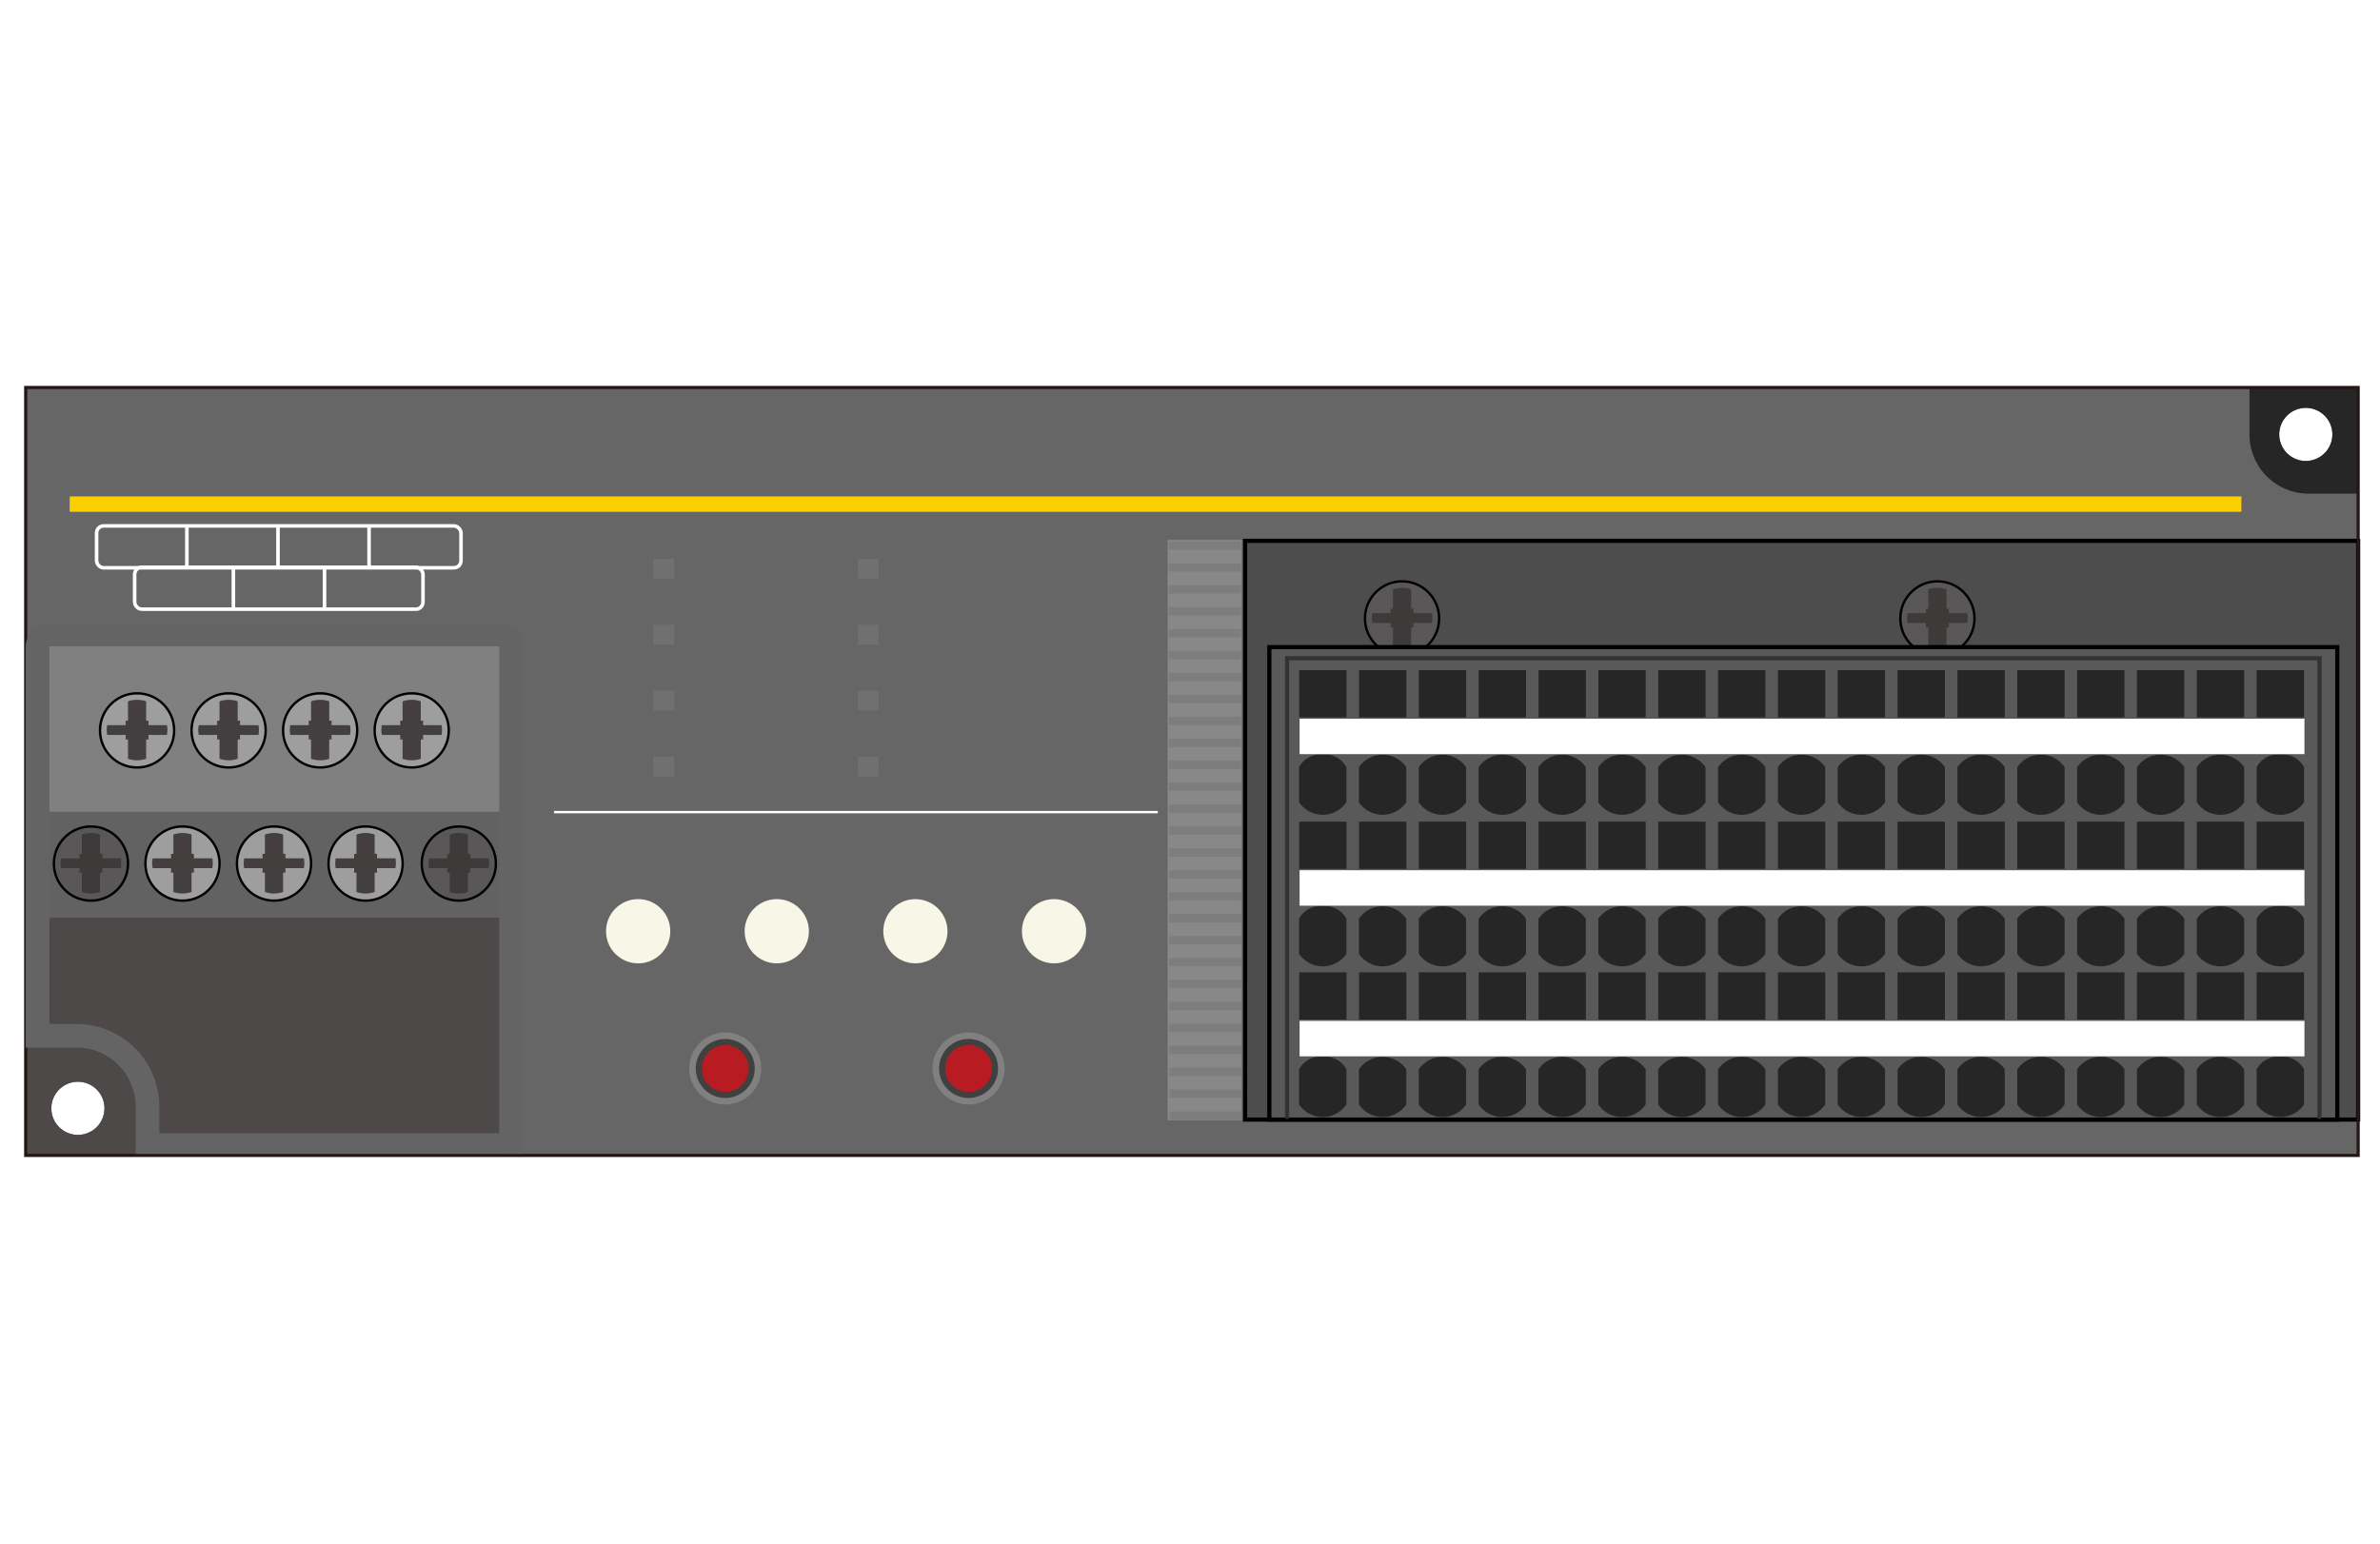 <svg xmlns="http://www.w3.org/2000/svg" width="74" height="48" viewBox="0 0 74 48"><title>cc-link_safety_rio_stb</title><rect width="74" height="48" fill="#fff"/><path d="M0.799,35.928H73.32l0.001-23.879H0.799v23.879ZM71.695,12.678a0.826,0.826,0,1,1-.828.826A0.828,0.828,0,0,1,71.695,12.678ZM2.422,33.637a0.826,0.826,0,1,1-.828.826A0.827,0.827,0,0,1,2.422,33.637Z" fill="#666"/><rect x="20.316" y="17.379" width="0.649" height="0.614" fill="#717071"/><rect x="20.316" y="19.429" width="0.649" height="0.613" fill="#717071"/><rect x="20.316" y="21.48" width="0.649" height="0.613" fill="#717071"/><rect x="20.316" y="23.53" width="0.649" height="0.614" fill="#717071"/><rect x="26.671" y="17.379" width="0.649" height="0.614" fill="#717071"/><rect x="26.671" y="19.429" width="0.649" height="0.613" fill="#717071"/><rect x="26.671" y="21.48" width="0.649" height="0.613" fill="#717071"/><rect x="26.671" y="23.53" width="0.649" height="0.614" fill="#717071"/><path d="M0.799,28.179v7.749H15.577V28.179H0.799ZM2.422,35.29a0.826,0.826,0,1,1,.828-0.826A0.827,0.827,0,0,1,2.422,35.29Z" fill="#4c4948"/><rect x="38.712" y="16.817" width="34.608" height="17.997" fill="#4d4d4d" stroke="#000" stroke-width="0.13"/><path d="M73.321,12.049h-3.379v1.464a1.838,1.838,0,0,0,1.84,1.837h1.538Zm-1.63,2.288a0.826,0.826,0,1,1,.828-0.826A0.827,0.827,0,0,1,71.692,14.336Z" fill="#262626"/><rect x="1.502" y="25.232" width="14.058" height="3.306" fill="#636262"/><rect x="1.502" y="20.071" width="14.058" height="5.168" fill="#808081"/><circle cx="4.262" cy="22.712" r="1.153" fill="#9e9e9f" stroke="#000" stroke-width="0.074"/><rect x="2.167" y="15.436" width="67.524" height="0.478" fill="#fccf00"/><line x1="17.226" y1="25.253" x2="35.998" y2="25.253" fill="none" stroke="#fff" stroke-width="0.074"/><circle cx="19.842" cy="28.957" r="0.999" fill="#f8f6e7"/><circle cx="24.152" cy="28.957" r="0.999" fill="#f8f6e7"/><circle cx="28.462" cy="28.957" r="0.998" fill="#f8f6e7"/><circle cx="32.772" cy="28.957" r="0.999" fill="#f8f6e7"/><circle cx="22.55" cy="33.225" r="1.019" fill="#404040" stroke="gray" stroke-width="0.203"/><circle cx="22.55" cy="33.225" r="0.728" fill="#b81c22"/><circle cx="30.115" cy="33.225" r="1.019" fill="#404040" stroke="gray" stroke-width="0.203"/><circle cx="30.115" cy="33.225" r="0.728" fill="#b81c22"/><rect x="36.305" y="16.788" width="2.305" height="18.049" fill="#888"/><line x1="36.334" y1="16.963" x2="38.58" y2="16.963" fill="none" stroke="#7d7d7d" stroke-width="0.26"/><line x1="36.335" y1="17.645" x2="38.582" y2="17.645" fill="none" stroke="#7d7d7d" stroke-width="0.26"/><line x1="36.336" y1="18.327" x2="38.583" y2="18.327" fill="none" stroke="#7d7d7d" stroke-width="0.26"/><line x1="36.337" y1="19.008" x2="38.584" y2="19.008" fill="none" stroke="#7d7d7d" stroke-width="0.26"/><line x1="36.338" y1="19.69" x2="38.585" y2="19.69" fill="none" stroke="#7d7d7d" stroke-width="0.26"/><line x1="36.34" y1="20.372" x2="38.586" y2="20.372" fill="none" stroke="#7d7d7d" stroke-width="0.26"/><line x1="36.341" y1="21.054" x2="38.587" y2="21.054" fill="none" stroke="#7d7d7d" stroke-width="0.26"/><line x1="36.342" y1="21.736" x2="38.588" y2="21.736" fill="none" stroke="#7d7d7d" stroke-width="0.26"/><line x1="36.343" y1="22.418" x2="38.589" y2="22.418" fill="none" stroke="#7d7d7d" stroke-width="0.26"/><line x1="36.344" y1="23.1" x2="38.591" y2="23.1" fill="none" stroke="#7d7d7d" stroke-width="0.26"/><line x1="36.345" y1="23.781" x2="38.592" y2="23.781" fill="none" stroke="#7d7d7d" stroke-width="0.26"/><line x1="36.346" y1="24.463" x2="38.593" y2="24.463" fill="none" stroke="#7d7d7d" stroke-width="0.26"/><line x1="36.347" y1="25.145" x2="38.594" y2="25.145" fill="none" stroke="#7d7d7d" stroke-width="0.26"/><line x1="36.349" y1="25.827" x2="38.595" y2="25.827" fill="none" stroke="#7d7d7d" stroke-width="0.26"/><line x1="36.35" y1="26.509" x2="38.596" y2="26.509" fill="none" stroke="#7d7d7d" stroke-width="0.26"/><line x1="36.351" y1="27.191" x2="38.597" y2="27.191" fill="none" stroke="#7d7d7d" stroke-width="0.26"/><line x1="36.352" y1="27.873" x2="38.598" y2="27.873" fill="none" stroke="#7d7d7d" stroke-width="0.26"/><line x1="36.353" y1="28.554" x2="38.6" y2="28.554" fill="none" stroke="#7d7d7d" stroke-width="0.26"/><line x1="36.354" y1="29.236" x2="38.601" y2="29.236" fill="none" stroke="#7d7d7d" stroke-width="0.26"/><line x1="36.355" y1="29.918" x2="38.602" y2="29.918" fill="none" stroke="#7d7d7d" stroke-width="0.26"/><line x1="36.356" y1="30.6" x2="38.603" y2="30.6" fill="none" stroke="#7d7d7d" stroke-width="0.26"/><line x1="36.358" y1="31.282" x2="38.604" y2="31.282" fill="none" stroke="#7d7d7d" stroke-width="0.26"/><line x1="36.359" y1="31.964" x2="38.605" y2="31.964" fill="none" stroke="#7d7d7d" stroke-width="0.26"/><line x1="36.36" y1="32.646" x2="38.606" y2="32.646" fill="none" stroke="#7d7d7d" stroke-width="0.26"/><line x1="36.361" y1="33.327" x2="38.607" y2="33.327" fill="none" stroke="#7d7d7d" stroke-width="0.26"/><line x1="36.362" y1="34.009" x2="38.609" y2="34.009" fill="none" stroke="#7d7d7d" stroke-width="0.26"/><line x1="36.363" y1="34.691" x2="38.61" y2="34.691" fill="none" stroke="#7d7d7d" stroke-width="0.26"/><rect x="3.003" y="16.353" width="11.331" height="1.303" rx="0.221" ry="0.221" fill="none" stroke="#fff" stroke-width="0.111"/><rect x="4.186" y="17.639" width="8.966" height="1.303" rx="0.221" ry="0.221" fill="none" stroke="#fff" stroke-width="0.111"/><line x1="5.81" y1="16.335" x2="5.81" y2="17.674" fill="none" stroke="#fff" stroke-width="0.111"/><line x1="8.643" y1="16.335" x2="8.643" y2="17.674" fill="none" stroke="#fff" stroke-width="0.111"/><line x1="11.475" y1="16.335" x2="11.475" y2="17.674" fill="none" stroke="#fff" stroke-width="0.111"/><line x1="7.257" y1="17.674" x2="7.257" y2="18.94" fill="none" stroke="#fff" stroke-width="0.111"/><line x1="10.09" y1="17.674" x2="10.09" y2="18.94" fill="none" stroke="#fff" stroke-width="0.111"/><path d="M4.617,22.409h-0.073V21.809a0.859,0.859,0,0,0-.565 0v0.6H3.906v0.14H3.334a0.761,0.761,0,0,0,0,.305H3.906v0.14H3.979v0.6a0.859,0.859,0,0,0,.565 0V22.994h0.073V22.854H5.189a0.767,0.767,0,0,0,0-.305H4.617V22.409Z" fill="#433f3f"/><circle cx="7.108" cy="22.712" r="1.153" fill="#9e9e9f" stroke="#000" stroke-width="0.074"/><path d="M7.463,22.409H7.39V21.809a0.859,0.859,0,0,0-.565 0v0.6H6.752v0.14H6.181a0.76,0.76,0,0,0,0,.305H6.752v0.14H6.825v0.6a0.859,0.859,0,0,0,.565 0V22.994h0.073V22.854H8.035a0.766,0.766,0,0,0,0-.305H7.463V22.409Z" fill="#433f3f"/><circle cx="9.954" cy="22.712" r="1.153" fill="#9e9e9f" stroke="#000" stroke-width="0.074"/><path d="M10.31,22.409h-0.073V21.809a0.859,0.859,0,0,0-.565 0v0.6H9.598v0.14H9.027a0.76,0.76,0,0,0,0,.305H9.598v0.14H9.671v0.6a0.859,0.859,0,0,0,.565 0V22.994h0.073V22.854h0.572a0.766,0.766,0,0,0,0-.305H10.31V22.409Z" fill="#433f3f"/><circle cx="12.801" cy="22.712" r="1.153" fill="#9e9e9f" stroke="#000" stroke-width="0.074"/><path d="M13.156,22.409H13.083V21.809a0.859,0.859,0,0,0-.565 0v0.6H12.445v0.14H11.873a0.761,0.761,0,0,0,0,.305h0.572v0.14h0.073v0.6a0.859,0.859,0,0,0,.565 0V22.994h0.073V22.854h0.572a0.766,0.766,0,0,0,0-.305H13.156V22.409Z" fill="#433f3f"/><circle cx="14.266" cy="26.853" r="1.153" fill="#595757" stroke="#000" stroke-width="0.074"/><path d="M14.622,26.55h-0.073V25.95a0.859,0.859,0,0,0-.565 0v0.601H13.91v0.14H13.339a0.76,0.76,0,0,0,0,.305h0.572v0.14h0.073v0.6a0.861,0.861,0,0,0,.565,0V27.135h0.073V26.995h0.572a0.767,0.767,0,0,0,0-.305H14.622V26.55Z" fill="#3e3a39"/><circle cx="43.593" cy="19.23" r="1.153" fill="#595757" stroke="#000" stroke-width="0.074"/><path d="M43.949,18.927H43.876V18.326a0.859,0.859,0,0,0-.565 0v0.601H43.237v0.14H42.666a0.76,0.76,0,0,0,0,.305H43.237v0.14h0.073v0.6a0.861,0.861,0,0,0,.565,0V19.512h0.073V19.372h0.572a0.759,0.759,0,0,0,0-.305H43.949V18.927Z" fill="#3e3a39"/><circle cx="60.239" cy="19.23" r="1.153" fill="#595757" stroke="#000" stroke-width="0.074"/><path d="M60.594,18.927H60.521V18.326a0.859,0.859,0,0,0-.565 0v0.601H59.883v0.14H59.311a0.76,0.76,0,0,0,0,.305h0.572v0.14h0.073v0.6a0.861,0.861,0,0,0,.565,0V19.512h0.073V19.372h0.572a0.76,0.76,0,0,0,0-.305H60.594V18.927Z" fill="#3e3a39"/><circle cx="11.367" cy="26.853" r="1.153" fill="#9e9e9f" stroke="#000" stroke-width="0.074"/><path d="M11.722,26.55H11.649V25.95a0.859,0.859,0,0,0-.565 0v0.601H11.011v0.14H10.439a0.759,0.759,0,0,0,0,.305h0.572v0.14H11.084v0.6a0.861,0.861,0,0,0,.565,0V27.135h0.073V26.995h0.572a0.765,0.765,0,0,0,0-.305H11.722V26.55Z" fill="#433f3f"/><circle cx="8.52" cy="26.853" r="1.153" fill="#9e9e9f" stroke="#000" stroke-width="0.074"/><path d="M8.876,26.55h-0.073V25.95A0.859,0.859,0,0,0,8.237,25.95v0.601H8.164v0.14H7.593a0.76,0.76,0,0,0,0,.305H8.164v0.14H8.237v0.6a0.861,0.861,0,0,0,.565,0V27.135h0.073V26.995H9.447a0.765,0.765,0,0,0,0-.305H8.876V26.55Z" fill="#433f3f"/><circle cx="5.674" cy="26.853" r="1.153" fill="#9e9e9f" stroke="#000" stroke-width="0.074"/><path d="M6.029,26.55h-0.073V25.95A0.859,0.859,0,0,0,5.391,25.95v0.601H5.318v0.14H4.747a0.759,0.759,0,0,0,0,.305H5.318v0.14H5.391v0.6a0.861,0.861,0,0,0,.565,0V27.135h0.073V26.995H6.601a0.765,0.765,0,0,0,0-.305H6.029V26.55Z" fill="#433f3f"/><circle cx="2.828" cy="26.853" r="1.153" fill="#595757" stroke="#000" stroke-width="0.074"/><path d="M3.183,26.55h-0.073V25.95a0.859,0.859,0,0,0-.565 0v0.601H2.472v0.14H1.9a0.759,0.759,0,0,0,0,.305H2.472v0.14H2.545v0.6a0.861,0.861,0,0,0,.565,0V27.135h0.073V26.995H3.755a0.765,0.765,0,0,0,0-.305H3.183V26.55Z" fill="#3e3a39"/><rect x="39.467" y="20.122" width="33.205" height="14.692" fill="#595959" stroke="#000" stroke-width="0.13"/><polyline points="40.019 34.792 40.019 20.468 72.119 20.468 72.119 34.792" fill="none" stroke="#333" stroke-width="0.13"/><rect x="40.394" y="20.837" width="1.472" height="1.47" fill="#262626"/><rect x="42.255" y="20.837" width="1.472" height="1.47" fill="#262626"/><rect x="44.115" y="20.837" width="1.472" height="1.47" fill="#262626"/><rect x="45.976" y="20.837" width="1.472" height="1.47" fill="#262626"/><rect x="47.837" y="20.837" width="1.472" height="1.47" fill="#262626"/><rect x="49.697" y="20.837" width="1.472" height="1.47" fill="#262626"/><rect x="51.558" y="20.837" width="1.472" height="1.47" fill="#262626"/><rect x="53.418" y="20.837" width="1.472" height="1.47" fill="#262626"/><rect x="55.279" y="20.837" width="1.472" height="1.47" fill="#262626"/><rect x="57.139" y="20.837" width="1.472" height="1.47" fill="#262626"/><rect x="59" y="20.837" width="1.472" height="1.47" fill="#262626"/><rect x="60.861" y="20.837" width="1.472" height="1.47" fill="#262626"/><rect x="62.721" y="20.837" width="1.473" height="1.47" fill="#262626"/><rect x="64.582" y="20.837" width="1.473" height="1.47" fill="#262626"/><rect x="66.442" y="20.837" width="1.473" height="1.47" fill="#262626"/><rect x="68.303" y="20.837" width="1.473" height="1.47" fill="#262626"/><rect x="70.164" y="20.837" width="1.473" height="1.47" fill="#262626"/><path d="M41.127,23.467a0.74,0.74,0,0,0-.736.388v1.092a0.892,0.892,0,0,0,1.472,0V23.856A0.74,0.74,0,0,0,41.127,23.467Z" fill="#262626"/><path d="M43.725,23.856a0.892,0.892,0,0,0-1.472,0v1.092a0.892,0.892,0,0,0,1.472,0V23.856Z" fill="#262626"/><path d="M45.585,23.856a0.892,0.892,0,0,0-1.472,0v1.092a0.892,0.892,0,0,0,1.472,0V23.856Z" fill="#262626"/><path d="M47.446,23.856a0.892,0.892,0,0,0-1.472,0v1.092a0.892,0.892,0,0,0,1.472,0V23.856Z" fill="#262626"/><path d="M49.307,23.856a0.892,0.892,0,0,0-1.472,0v1.092a0.892,0.892,0,0,0,1.472,0V23.856Z" fill="#262626"/><path d="M51.168,23.856a0.892,0.892,0,0,0-1.472,0v1.092a0.892,0.892,0,0,0,1.472,0V23.856Z" fill="#262626"/><path d="M53.029,23.856a0.892,0.892,0,0,0-1.472,0v1.092a0.892,0.892,0,0,0,1.472,0V23.856Z" fill="#262626"/><path d="M54.89,23.856a0.892,0.892,0,0,0-1.472,0v1.092a0.892,0.892,0,0,0,1.472,0V23.856Z" fill="#262626"/><path d="M56.751,23.856a0.892,0.892,0,0,0-1.472,0v1.092a0.892,0.892,0,0,0,1.472,0V23.856Z" fill="#262626"/><path d="M58.611,23.856a0.892,0.892,0,0,0-1.472,0v1.092a0.892,0.892,0,0,0,1.472,0V23.856Z" fill="#262626"/><path d="M60.472,23.856a0.892,0.892,0,0,0-1.472,0v1.092a0.892,0.892,0,0,0,1.472,0V23.856Z" fill="#262626"/><path d="M62.333,23.856a0.892,0.892,0,0,0-1.472,0v1.092a0.892,0.892,0,0,0,1.472,0V23.856Z" fill="#262626"/><path d="M64.194,23.856a0.892,0.892,0,0,0-1.473,0v1.092a0.892,0.892,0,0,0,1.473,0V23.856Z" fill="#262626"/><path d="M66.055,23.856a0.892,0.892,0,0,0-1.473,0v1.092a0.892,0.892,0,0,0,1.473,0V23.856Z" fill="#262626"/><path d="M67.916,23.856a0.892,0.892,0,0,0-1.473,0v1.092a0.892,0.892,0,0,0,1.473,0V23.856Z" fill="#262626"/><path d="M69.776,23.856a0.892,0.892,0,0,0-1.473,0v1.092a0.892,0.892,0,0,0,1.473,0V23.856Z" fill="#262626"/><path d="M70.901,23.467a0.739,0.739,0,0,0-.736.388v1.092a0.892,0.892,0,0,0,1.473,0V23.856A0.74,0.74,0,0,0,70.901,23.467Z" fill="#262626"/><polygon points="71.651 22.348 43.767 22.348 40.408 22.348 40.408 23.45 71.651 23.45 71.651 22.348" fill="#fff"/><rect x="40.394" y="30.235" width="1.472" height="1.469" fill="#262626"/><rect x="42.255" y="30.235" width="1.472" height="1.469" fill="#262626"/><rect x="44.115" y="30.235" width="1.472" height="1.469" fill="#262626"/><rect x="45.976" y="30.235" width="1.472" height="1.469" fill="#262626"/><rect x="47.837" y="30.235" width="1.472" height="1.469" fill="#262626"/><rect x="49.697" y="30.235" width="1.472" height="1.469" fill="#262626"/><rect x="51.558" y="30.235" width="1.472" height="1.469" fill="#262626"/><rect x="53.418" y="30.235" width="1.472" height="1.469" fill="#262626"/><rect x="55.279" y="30.235" width="1.472" height="1.469" fill="#262626"/><rect x="57.139" y="30.235" width="1.472" height="1.469" fill="#262626"/><rect x="59" y="30.235" width="1.472" height="1.469" fill="#262626"/><rect x="60.861" y="30.235" width="1.472" height="1.469" fill="#262626"/><rect x="62.721" y="30.235" width="1.473" height="1.469" fill="#262626"/><rect x="64.582" y="30.235" width="1.473" height="1.469" fill="#262626"/><rect x="66.442" y="30.235" width="1.473" height="1.469" fill="#262626"/><rect x="68.303" y="30.235" width="1.473" height="1.469" fill="#262626"/><rect x="70.164" y="30.235" width="1.473" height="1.469" fill="#262626"/><path d="M41.127,32.864a0.74,0.74,0,0,0-.736.388v1.093a0.891,0.891,0,0,0,1.472,0V33.252A0.74,0.74,0,0,0,41.127,32.864Z" fill="#262626"/><path d="M43.725,33.252a0.892,0.892,0,0,0-1.472,0v1.093a0.891,0.891,0,0,0,1.472,0V33.252Z" fill="#262626"/><path d="M45.585,33.252a0.892,0.892,0,0,0-1.472,0v1.093a0.891,0.891,0,0,0,1.472,0V33.252Z" fill="#262626"/><path d="M47.446,33.252a0.892,0.892,0,0,0-1.472,0v1.093a0.891,0.891,0,0,0,1.472,0V33.252Z" fill="#262626"/><path d="M49.307,33.252a0.892,0.892,0,0,0-1.472,0v1.093a0.891,0.891,0,0,0,1.472,0V33.252Z" fill="#262626"/><path d="M51.168,33.252a0.892,0.892,0,0,0-1.472,0v1.093a0.891,0.891,0,0,0,1.472,0V33.252Z" fill="#262626"/><path d="M53.029,33.252a0.892,0.892,0,0,0-1.472,0v1.093a0.891,0.891,0,0,0,1.472,0V33.252Z" fill="#262626"/><path d="M54.89,33.252a0.892,0.892,0,0,0-1.472,0v1.093a0.891,0.891,0,0,0,1.472,0V33.252Z" fill="#262626"/><path d="M56.751,33.252a0.892,0.892,0,0,0-1.472,0v1.093a0.891,0.891,0,0,0,1.472,0V33.252Z" fill="#262626"/><path d="M58.611,33.252a0.892,0.892,0,0,0-1.472,0v1.093a0.892,0.892,0,0,0,1.472,0V33.252Z" fill="#262626"/><path d="M60.472,33.252a0.892,0.892,0,0,0-1.472,0v1.093a0.892,0.892,0,0,0,1.472,0V33.252Z" fill="#262626"/><path d="M62.333,33.252a0.892,0.892,0,0,0-1.472,0v1.093a0.892,0.892,0,0,0,1.472,0V33.252Z" fill="#262626"/><path d="M64.194,33.252a0.892,0.892,0,0,0-1.473,0v1.093a0.892,0.892,0,0,0,1.473,0V33.252Z" fill="#262626"/><path d="M66.055,33.252a0.892,0.892,0,0,0-1.473,0v1.093a0.892,0.892,0,0,0,1.473,0V33.252Z" fill="#262626"/><path d="M67.916,33.252a0.892,0.892,0,0,0-1.473,0v1.093a0.892,0.892,0,0,0,1.473,0V33.252Z" fill="#262626"/><path d="M69.776,33.252a0.892,0.892,0,0,0-1.473,0v1.093a0.892,0.892,0,0,0,1.473,0V33.252Z" fill="#262626"/><path d="M70.901,32.864a0.739,0.739,0,0,0-.736.388v1.093a0.892,0.892,0,0,0,1.473,0V33.252A0.74,0.74,0,0,0,70.901,32.864Z" fill="#262626"/><polygon points="71.651 31.745 43.767 31.745 40.408 31.745 40.408 32.847 71.651 32.847 71.651 31.745" fill="#fff"/><rect x="40.394" y="25.55" width="1.472" height="1.469" fill="#262626"/><rect x="42.255" y="25.55" width="1.472" height="1.469" fill="#262626"/><rect x="44.115" y="25.55" width="1.472" height="1.469" fill="#262626"/><rect x="45.976" y="25.55" width="1.472" height="1.469" fill="#262626"/><rect x="47.837" y="25.55" width="1.472" height="1.469" fill="#262626"/><rect x="49.697" y="25.55" width="1.472" height="1.469" fill="#262626"/><rect x="51.558" y="25.55" width="1.472" height="1.469" fill="#262626"/><rect x="53.418" y="25.55" width="1.472" height="1.469" fill="#262626"/><rect x="55.279" y="25.55" width="1.472" height="1.469" fill="#262626"/><rect x="57.139" y="25.55" width="1.472" height="1.469" fill="#262626"/><rect x="59" y="25.55" width="1.472" height="1.469" fill="#262626"/><rect x="60.861" y="25.55" width="1.472" height="1.469" fill="#262626"/><rect x="62.721" y="25.55" width="1.473" height="1.469" fill="#262626"/><rect x="64.582" y="25.55" width="1.473" height="1.469" fill="#262626"/><rect x="66.442" y="25.55" width="1.473" height="1.469" fill="#262626"/><rect x="68.303" y="25.55" width="1.473" height="1.469" fill="#262626"/><rect x="70.164" y="25.55" width="1.473" height="1.469" fill="#262626"/><path d="M41.127,28.179a0.74,0.74,0,0,0-.736.389v1.092a0.891,0.891,0,0,0,1.472,0V28.568A0.74,0.74,0,0,0,41.127,28.179Z" fill="#262626"/><path d="M43.725,28.568a0.891,0.891,0,0,0-1.472,0v1.092a0.891,0.891,0,0,0,1.472,0V28.568Z" fill="#262626"/><path d="M45.585,28.568a0.891,0.891,0,0,0-1.472,0v1.092a0.891,0.891,0,0,0,1.472,0V28.568Z" fill="#262626"/><path d="M47.446,28.568a0.891,0.891,0,0,0-1.472,0v1.092a0.891,0.891,0,0,0,1.472,0V28.568Z" fill="#262626"/><path d="M49.307,28.568a0.891,0.891,0,0,0-1.472,0v1.092a0.891,0.891,0,0,0,1.472,0V28.568Z" fill="#262626"/><path d="M51.168,28.568a0.891,0.891,0,0,0-1.472,0v1.092a0.891,0.891,0,0,0,1.472,0V28.568Z" fill="#262626"/><path d="M53.029,28.568a0.891,0.891,0,0,0-1.472,0v1.092a0.891,0.891,0,0,0,1.472,0V28.568Z" fill="#262626"/><path d="M54.89,28.568a0.891,0.891,0,0,0-1.472,0v1.092a0.891,0.891,0,0,0,1.472,0V28.568Z" fill="#262626"/><path d="M56.751,28.568a0.891,0.891,0,0,0-1.472,0v1.092a0.891,0.891,0,0,0,1.472,0V28.568Z" fill="#262626"/><path d="M58.611,28.568a0.892,0.892,0,0,0-1.472,0v1.092a0.891,0.891,0,0,0,1.472,0V28.568Z" fill="#262626"/><path d="M60.472,28.568a0.892,0.892,0,0,0-1.472,0v1.092a0.892,0.892,0,0,0,1.472,0V28.568Z" fill="#262626"/><path d="M62.333,28.568a0.892,0.892,0,0,0-1.472,0v1.092a0.892,0.892,0,0,0,1.472,0V28.568Z" fill="#262626"/><path d="M64.194,28.568a0.892,0.892,0,0,0-1.473,0v1.092a0.892,0.892,0,0,0,1.473,0V28.568Z" fill="#262626"/><path d="M66.055,28.568a0.892,0.892,0,0,0-1.473,0v1.092a0.892,0.892,0,0,0,1.473,0V28.568Z" fill="#262626"/><path d="M67.916,28.568a0.892,0.892,0,0,0-1.473,0v1.092a0.892,0.892,0,0,0,1.473,0V28.568Z" fill="#262626"/><path d="M69.776,28.568a0.892,0.892,0,0,0-1.473,0v1.092a0.892,0.892,0,0,0,1.473,0V28.568Z" fill="#262626"/><path d="M70.901,28.179a0.739,0.739,0,0,0-.736.389v1.092a0.892,0.892,0,0,0,1.473,0V28.568A0.74,0.74,0,0,0,70.901,28.179Z" fill="#262626"/><polygon points="71.651 27.06 43.767 27.06 40.408 27.06 40.408 28.162 71.651 28.162 71.651 27.06" fill="#fff"/><rect x="0.799" y="12.049" width="72.522" height="23.879" fill="none" stroke="#231815" stroke-width="0.098"/><path d="M15.523,19.386H1.535a0.738,0.738,0,0,0-.736.735V32.575H2.378a1.838,1.838,0,0,1,1.84,1.836v1.471h0.044V35.882H16.259V20.12A0.738,0.738,0,0,0,15.523,19.386ZM4.954,35.237v-0.826A2.576,2.576,0,0,0,2.378,31.84H1.535V20.098H15.523v15.139H4.954Z" fill="#656464"/></svg>